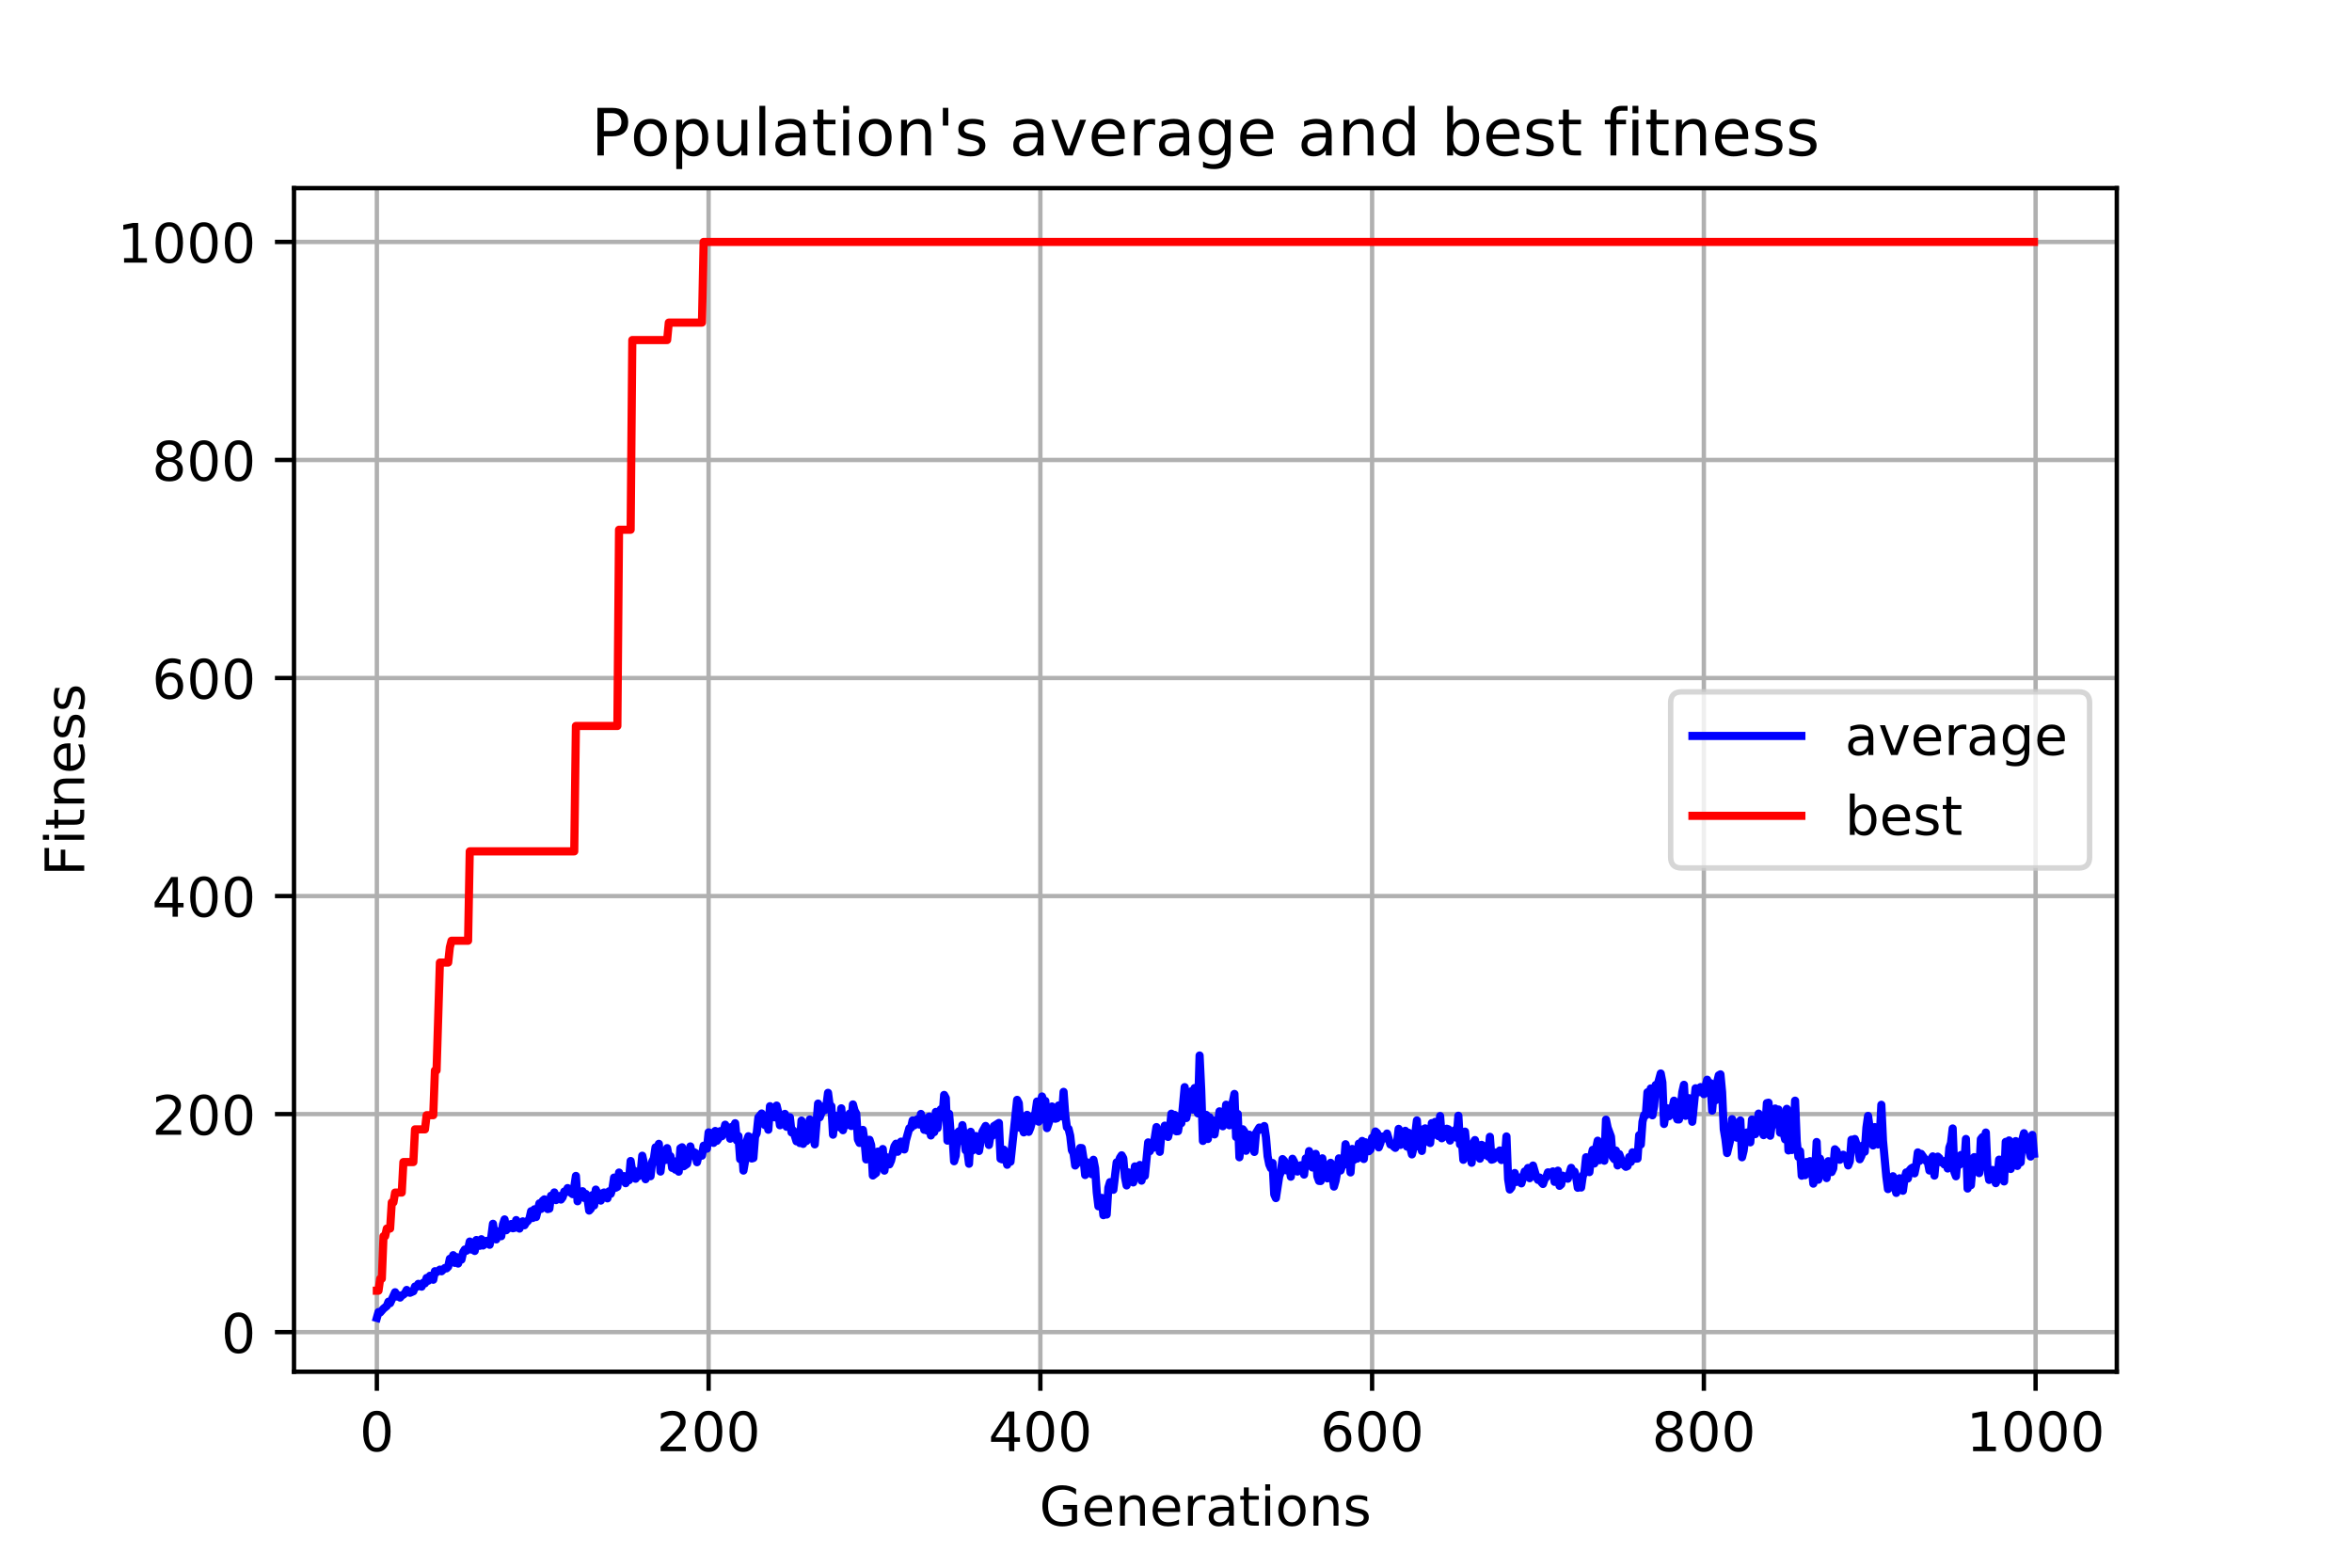 <?xml version="1.0" encoding="utf-8" standalone="no"?>
<!DOCTYPE svg PUBLIC "-//W3C//DTD SVG 1.1//EN"
  "http://www.w3.org/Graphics/SVG/1.1/DTD/svg11.dtd">
<!-- Created with matplotlib (https://matplotlib.org/) -->
<svg height="288pt" version="1.1" viewBox="0 0 432 288" width="432pt" xmlns="http://www.w3.org/2000/svg" xmlns:xlink="http://www.w3.org/1999/xlink">
 <defs>
  <style type="text/css">
*{stroke-linecap:butt;stroke-linejoin:round;}
  </style>
 </defs>
 <g id="figure_1">
  <g id="patch_1">
   <path d="M 0 288 
L 432 288 
L 432 0 
L 0 0 
z
" style="fill:#ffffff;"/>
  </g>
  <g id="axes_1">
   <g id="patch_2">
    <path d="M 54 252 
L 388.8 252 
L 388.8 34.56 
L 54 34.56 
z
" style="fill:#ffffff;"/>
   </g>
   <g id="matplotlib.axis_1">
    <g id="xtick_1">
     <g id="line2d_1">
      <path clip-path="url(#p81c518ae8b)" d="M 69.218 252 
L 69.218 34.56 
" style="fill:none;stroke:#b0b0b0;stroke-linecap:square;stroke-width:0.8;"/>
     </g>
     <g id="line2d_2">
      <defs>
       <path d="M 0 0 
L 0 3.5 
" id="m65e6935777" style="stroke:#000000;stroke-width:0.8;"/>
      </defs>
      <g>
       <use style="stroke:#000000;stroke-width:0.8;" x="69.218" xlink:href="#m65e6935777" y="252"/>
      </g>
     </g>
     <g id="text_1">
      <!-- 0 -->
      <defs>
       <path d="M 31.781 66.406 
Q 24.172 66.406 20.328 58.906 
Q 16.5 51.422 16.5 36.375 
Q 16.5 21.391 20.328 13.891 
Q 24.172 6.391 31.781 6.391 
Q 39.453 6.391 43.281 13.891 
Q 47.125 21.391 47.125 36.375 
Q 47.125 51.422 43.281 58.906 
Q 39.453 66.406 31.781 66.406 
z
M 31.781 74.219 
Q 44.047 74.219 50.516 64.516 
Q 56.984 54.828 56.984 36.375 
Q 56.984 17.969 50.516 8.266 
Q 44.047 -1.422 31.781 -1.422 
Q 19.531 -1.422 13.062 8.266 
Q 6.594 17.969 6.594 36.375 
Q 6.594 54.828 13.062 64.516 
Q 19.531 74.219 31.781 74.219 
z
" id="DejaVuSans-48"/>
      </defs>
      <g transform="translate(66.037 266.598)scale(0.1 -0.1)">
       <use xlink:href="#DejaVuSans-48"/>
      </g>
     </g>
    </g>
    <g id="xtick_2">
     <g id="line2d_3">
      <path clip-path="url(#p81c518ae8b)" d="M 130.152 252 
L 130.152 34.56 
" style="fill:none;stroke:#b0b0b0;stroke-linecap:square;stroke-width:0.8;"/>
     </g>
     <g id="line2d_4">
      <g>
       <use style="stroke:#000000;stroke-width:0.8;" x="130.152" xlink:href="#m65e6935777" y="252"/>
      </g>
     </g>
     <g id="text_2">
      <!-- 200 -->
      <defs>
       <path d="M 19.188 8.297 
L 53.609 8.297 
L 53.609 0 
L 7.328 0 
L 7.328 8.297 
Q 12.938 14.109 22.625 23.891 
Q 32.328 33.688 34.812 36.531 
Q 39.547 41.844 41.422 45.531 
Q 43.312 49.219 43.312 52.781 
Q 43.312 58.594 39.234 62.25 
Q 35.156 65.922 28.609 65.922 
Q 23.969 65.922 18.812 64.312 
Q 13.672 62.703 7.812 59.422 
L 7.812 69.391 
Q 13.766 71.781 18.938 73 
Q 24.125 74.219 28.422 74.219 
Q 39.75 74.219 46.484 68.547 
Q 53.219 62.891 53.219 53.422 
Q 53.219 48.922 51.531 44.891 
Q 49.859 40.875 45.406 35.406 
Q 44.188 33.984 37.641 27.219 
Q 31.109 20.453 19.188 8.297 
z
" id="DejaVuSans-50"/>
      </defs>
      <g transform="translate(120.608 266.598)scale(0.1 -0.1)">
       <use xlink:href="#DejaVuSans-50"/>
       <use x="63.623" xlink:href="#DejaVuSans-48"/>
       <use x="127.246" xlink:href="#DejaVuSans-48"/>
      </g>
     </g>
    </g>
    <g id="xtick_3">
     <g id="line2d_5">
      <path clip-path="url(#p81c518ae8b)" d="M 191.086 252 
L 191.086 34.56 
" style="fill:none;stroke:#b0b0b0;stroke-linecap:square;stroke-width:0.8;"/>
     </g>
     <g id="line2d_6">
      <g>
       <use style="stroke:#000000;stroke-width:0.8;" x="191.086" xlink:href="#m65e6935777" y="252"/>
      </g>
     </g>
     <g id="text_3">
      <!-- 400 -->
      <defs>
       <path d="M 37.797 64.312 
L 12.891 25.391 
L 37.797 25.391 
z
M 35.203 72.906 
L 47.609 72.906 
L 47.609 25.391 
L 58.016 25.391 
L 58.016 17.188 
L 47.609 17.188 
L 47.609 0 
L 37.797 0 
L 37.797 17.188 
L 4.891 17.188 
L 4.891 26.703 
z
" id="DejaVuSans-52"/>
      </defs>
      <g transform="translate(181.542 266.598)scale(0.1 -0.1)">
       <use xlink:href="#DejaVuSans-52"/>
       <use x="63.623" xlink:href="#DejaVuSans-48"/>
       <use x="127.246" xlink:href="#DejaVuSans-48"/>
      </g>
     </g>
    </g>
    <g id="xtick_4">
     <g id="line2d_7">
      <path clip-path="url(#p81c518ae8b)" d="M 252.019 252 
L 252.019 34.56 
" style="fill:none;stroke:#b0b0b0;stroke-linecap:square;stroke-width:0.8;"/>
     </g>
     <g id="line2d_8">
      <g>
       <use style="stroke:#000000;stroke-width:0.8;" x="252.019" xlink:href="#m65e6935777" y="252"/>
      </g>
     </g>
     <g id="text_4">
      <!-- 600 -->
      <defs>
       <path d="M 33.016 40.375 
Q 26.375 40.375 22.484 35.828 
Q 18.609 31.297 18.609 23.391 
Q 18.609 15.531 22.484 10.953 
Q 26.375 6.391 33.016 6.391 
Q 39.656 6.391 43.531 10.953 
Q 47.406 15.531 47.406 23.391 
Q 47.406 31.297 43.531 35.828 
Q 39.656 40.375 33.016 40.375 
z
M 52.594 71.297 
L 52.594 62.312 
Q 48.875 64.062 45.094 64.984 
Q 41.312 65.922 37.594 65.922 
Q 27.828 65.922 22.672 59.328 
Q 17.531 52.734 16.797 39.406 
Q 19.672 43.656 24.016 45.922 
Q 28.375 48.188 33.594 48.188 
Q 44.578 48.188 50.953 41.516 
Q 57.328 34.859 57.328 23.391 
Q 57.328 12.156 50.688 5.359 
Q 44.047 -1.422 33.016 -1.422 
Q 20.359 -1.422 13.672 8.266 
Q 6.984 17.969 6.984 36.375 
Q 6.984 53.656 15.188 63.938 
Q 23.391 74.219 37.203 74.219 
Q 40.922 74.219 44.703 73.484 
Q 48.484 72.75 52.594 71.297 
z
" id="DejaVuSans-54"/>
      </defs>
      <g transform="translate(242.475 266.598)scale(0.1 -0.1)">
       <use xlink:href="#DejaVuSans-54"/>
       <use x="63.623" xlink:href="#DejaVuSans-48"/>
       <use x="127.246" xlink:href="#DejaVuSans-48"/>
      </g>
     </g>
    </g>
    <g id="xtick_5">
     <g id="line2d_9">
      <path clip-path="url(#p81c518ae8b)" d="M 312.953 252 
L 312.953 34.56 
" style="fill:none;stroke:#b0b0b0;stroke-linecap:square;stroke-width:0.8;"/>
     </g>
     <g id="line2d_10">
      <g>
       <use style="stroke:#000000;stroke-width:0.8;" x="312.953" xlink:href="#m65e6935777" y="252"/>
      </g>
     </g>
     <g id="text_5">
      <!-- 800 -->
      <defs>
       <path d="M 31.781 34.625 
Q 24.75 34.625 20.719 30.859 
Q 16.703 27.094 16.703 20.516 
Q 16.703 13.922 20.719 10.156 
Q 24.75 6.391 31.781 6.391 
Q 38.812 6.391 42.859 10.172 
Q 46.922 13.969 46.922 20.516 
Q 46.922 27.094 42.891 30.859 
Q 38.875 34.625 31.781 34.625 
z
M 21.922 38.812 
Q 15.578 40.375 12.031 44.719 
Q 8.5 49.078 8.5 55.328 
Q 8.5 64.062 14.719 69.141 
Q 20.953 74.219 31.781 74.219 
Q 42.672 74.219 48.875 69.141 
Q 55.078 64.062 55.078 55.328 
Q 55.078 49.078 51.531 44.719 
Q 48 40.375 41.703 38.812 
Q 48.828 37.156 52.797 32.312 
Q 56.781 27.484 56.781 20.516 
Q 56.781 9.906 50.312 4.234 
Q 43.844 -1.422 31.781 -1.422 
Q 19.734 -1.422 13.25 4.234 
Q 6.781 9.906 6.781 20.516 
Q 6.781 27.484 10.781 32.312 
Q 14.797 37.156 21.922 38.812 
z
M 18.312 54.391 
Q 18.312 48.734 21.844 45.562 
Q 25.391 42.391 31.781 42.391 
Q 38.141 42.391 41.719 45.562 
Q 45.312 48.734 45.312 54.391 
Q 45.312 60.062 41.719 63.234 
Q 38.141 66.406 31.781 66.406 
Q 25.391 66.406 21.844 63.234 
Q 18.312 60.062 18.312 54.391 
z
" id="DejaVuSans-56"/>
      </defs>
      <g transform="translate(303.409 266.598)scale(0.1 -0.1)">
       <use xlink:href="#DejaVuSans-56"/>
       <use x="63.623" xlink:href="#DejaVuSans-48"/>
       <use x="127.246" xlink:href="#DejaVuSans-48"/>
      </g>
     </g>
    </g>
    <g id="xtick_6">
     <g id="line2d_11">
      <path clip-path="url(#p81c518ae8b)" d="M 373.886 252 
L 373.886 34.56 
" style="fill:none;stroke:#b0b0b0;stroke-linecap:square;stroke-width:0.8;"/>
     </g>
     <g id="line2d_12">
      <g>
       <use style="stroke:#000000;stroke-width:0.8;" x="373.886" xlink:href="#m65e6935777" y="252"/>
      </g>
     </g>
     <g id="text_6">
      <!-- 1000 -->
      <defs>
       <path d="M 12.406 8.297 
L 28.516 8.297 
L 28.516 63.922 
L 10.984 60.406 
L 10.984 69.391 
L 28.422 72.906 
L 38.281 72.906 
L 38.281 8.297 
L 54.391 8.297 
L 54.391 0 
L 12.406 0 
z
" id="DejaVuSans-49"/>
      </defs>
      <g transform="translate(361.161 266.598)scale(0.1 -0.1)">
       <use xlink:href="#DejaVuSans-49"/>
       <use x="63.623" xlink:href="#DejaVuSans-48"/>
       <use x="127.246" xlink:href="#DejaVuSans-48"/>
       <use x="190.869" xlink:href="#DejaVuSans-48"/>
      </g>
     </g>
    </g>
    <g id="text_7">
     <!-- Generations -->
     <defs>
      <path d="M 59.516 10.406 
L 59.516 29.984 
L 43.406 29.984 
L 43.406 38.094 
L 69.281 38.094 
L 69.281 6.781 
Q 63.578 2.734 56.688 0.656 
Q 49.812 -1.422 42 -1.422 
Q 24.906 -1.422 15.25 8.562 
Q 5.609 18.562 5.609 36.375 
Q 5.609 54.25 15.25 64.234 
Q 24.906 74.219 42 74.219 
Q 49.125 74.219 55.547 72.453 
Q 61.969 70.703 67.391 67.281 
L 67.391 56.781 
Q 61.922 61.422 55.766 63.766 
Q 49.609 66.109 42.828 66.109 
Q 29.438 66.109 22.719 58.641 
Q 16.016 51.172 16.016 36.375 
Q 16.016 21.625 22.719 14.156 
Q 29.438 6.688 42.828 6.688 
Q 48.047 6.688 52.141 7.594 
Q 56.25 8.5 59.516 10.406 
z
" id="DejaVuSans-71"/>
      <path d="M 56.203 29.594 
L 56.203 25.203 
L 14.891 25.203 
Q 15.484 15.922 20.484 11.062 
Q 25.484 6.203 34.422 6.203 
Q 39.594 6.203 44.453 7.469 
Q 49.312 8.734 54.109 11.281 
L 54.109 2.781 
Q 49.266 0.734 44.188 -0.344 
Q 39.109 -1.422 33.891 -1.422 
Q 20.797 -1.422 13.156 6.188 
Q 5.516 13.812 5.516 26.812 
Q 5.516 40.234 12.766 48.109 
Q 20.016 56 32.328 56 
Q 43.359 56 49.781 48.891 
Q 56.203 41.797 56.203 29.594 
z
M 47.219 32.234 
Q 47.125 39.594 43.094 43.984 
Q 39.062 48.391 32.422 48.391 
Q 24.906 48.391 20.391 44.141 
Q 15.875 39.891 15.188 32.172 
z
" id="DejaVuSans-101"/>
      <path d="M 54.891 33.016 
L 54.891 0 
L 45.906 0 
L 45.906 32.719 
Q 45.906 40.484 42.875 44.328 
Q 39.844 48.188 33.797 48.188 
Q 26.516 48.188 22.312 43.547 
Q 18.109 38.922 18.109 30.906 
L 18.109 0 
L 9.078 0 
L 9.078 54.688 
L 18.109 54.688 
L 18.109 46.188 
Q 21.344 51.125 25.703 53.562 
Q 30.078 56 35.797 56 
Q 45.219 56 50.047 50.172 
Q 54.891 44.344 54.891 33.016 
z
" id="DejaVuSans-110"/>
      <path d="M 41.109 46.297 
Q 39.594 47.172 37.812 47.578 
Q 36.031 48 33.891 48 
Q 26.266 48 22.188 43.047 
Q 18.109 38.094 18.109 28.812 
L 18.109 0 
L 9.078 0 
L 9.078 54.688 
L 18.109 54.688 
L 18.109 46.188 
Q 20.953 51.172 25.484 53.578 
Q 30.031 56 36.531 56 
Q 37.453 56 38.578 55.875 
Q 39.703 55.766 41.062 55.516 
z
" id="DejaVuSans-114"/>
      <path d="M 34.281 27.484 
Q 23.391 27.484 19.188 25 
Q 14.984 22.516 14.984 16.5 
Q 14.984 11.719 18.141 8.906 
Q 21.297 6.109 26.703 6.109 
Q 34.188 6.109 38.703 11.406 
Q 43.219 16.703 43.219 25.484 
L 43.219 27.484 
z
M 52.203 31.203 
L 52.203 0 
L 43.219 0 
L 43.219 8.297 
Q 40.141 3.328 35.547 0.953 
Q 30.953 -1.422 24.312 -1.422 
Q 15.922 -1.422 10.953 3.297 
Q 6 8.016 6 15.922 
Q 6 25.141 12.172 29.828 
Q 18.359 34.516 30.609 34.516 
L 43.219 34.516 
L 43.219 35.406 
Q 43.219 41.609 39.141 45 
Q 35.062 48.391 27.688 48.391 
Q 23 48.391 18.547 47.266 
Q 14.109 46.141 10.016 43.891 
L 10.016 52.203 
Q 14.938 54.109 19.578 55.047 
Q 24.219 56 28.609 56 
Q 40.484 56 46.344 49.844 
Q 52.203 43.703 52.203 31.203 
z
" id="DejaVuSans-97"/>
      <path d="M 18.312 70.219 
L 18.312 54.688 
L 36.812 54.688 
L 36.812 47.703 
L 18.312 47.703 
L 18.312 18.016 
Q 18.312 11.328 20.141 9.422 
Q 21.969 7.516 27.594 7.516 
L 36.812 7.516 
L 36.812 0 
L 27.594 0 
Q 17.188 0 13.234 3.875 
Q 9.281 7.766 9.281 18.016 
L 9.281 47.703 
L 2.688 47.703 
L 2.688 54.688 
L 9.281 54.688 
L 9.281 70.219 
z
" id="DejaVuSans-116"/>
      <path d="M 9.422 54.688 
L 18.406 54.688 
L 18.406 0 
L 9.422 0 
z
M 9.422 75.984 
L 18.406 75.984 
L 18.406 64.594 
L 9.422 64.594 
z
" id="DejaVuSans-105"/>
      <path d="M 30.609 48.391 
Q 23.391 48.391 19.188 42.75 
Q 14.984 37.109 14.984 27.297 
Q 14.984 17.484 19.156 11.844 
Q 23.344 6.203 30.609 6.203 
Q 37.797 6.203 41.984 11.859 
Q 46.188 17.531 46.188 27.297 
Q 46.188 37.016 41.984 42.703 
Q 37.797 48.391 30.609 48.391 
z
M 30.609 56 
Q 42.328 56 49.016 48.375 
Q 55.719 40.766 55.719 27.297 
Q 55.719 13.875 49.016 6.219 
Q 42.328 -1.422 30.609 -1.422 
Q 18.844 -1.422 12.172 6.219 
Q 5.516 13.875 5.516 27.297 
Q 5.516 40.766 12.172 48.375 
Q 18.844 56 30.609 56 
z
" id="DejaVuSans-111"/>
      <path d="M 44.281 53.078 
L 44.281 44.578 
Q 40.484 46.531 36.375 47.5 
Q 32.281 48.484 27.875 48.484 
Q 21.188 48.484 17.844 46.438 
Q 14.5 44.391 14.5 40.281 
Q 14.5 37.156 16.891 35.375 
Q 19.281 33.594 26.516 31.984 
L 29.594 31.297 
Q 39.156 29.25 43.188 25.516 
Q 47.219 21.781 47.219 15.094 
Q 47.219 7.469 41.188 3.016 
Q 35.156 -1.422 24.609 -1.422 
Q 20.219 -1.422 15.453 -0.562 
Q 10.688 0.297 5.422 2 
L 5.422 11.281 
Q 10.406 8.688 15.234 7.391 
Q 20.062 6.109 24.812 6.109 
Q 31.156 6.109 34.562 8.281 
Q 37.984 10.453 37.984 14.406 
Q 37.984 18.062 35.516 20.016 
Q 33.062 21.969 24.703 23.781 
L 21.578 24.516 
Q 13.234 26.266 9.516 29.906 
Q 5.812 33.547 5.812 39.891 
Q 5.812 47.609 11.281 51.797 
Q 16.75 56 26.812 56 
Q 31.781 56 36.172 55.266 
Q 40.578 54.547 44.281 53.078 
z
" id="DejaVuSans-115"/>
     </defs>
     <g transform="translate(190.902 280.277)scale(0.1 -0.1)">
      <use xlink:href="#DejaVuSans-71"/>
      <use x="77.49" xlink:href="#DejaVuSans-101"/>
      <use x="139.014" xlink:href="#DejaVuSans-110"/>
      <use x="202.393" xlink:href="#DejaVuSans-101"/>
      <use x="263.916" xlink:href="#DejaVuSans-114"/>
      <use x="305.029" xlink:href="#DejaVuSans-97"/>
      <use x="366.309" xlink:href="#DejaVuSans-116"/>
      <use x="405.518" xlink:href="#DejaVuSans-105"/>
      <use x="433.301" xlink:href="#DejaVuSans-111"/>
      <use x="494.482" xlink:href="#DejaVuSans-110"/>
      <use x="557.861" xlink:href="#DejaVuSans-115"/>
     </g>
    </g>
   </g>
   <g id="matplotlib.axis_2">
    <g id="ytick_1">
     <g id="line2d_13">
      <path clip-path="url(#p81c518ae8b)" d="M 54 244.726 
L 388.8 244.726 
" style="fill:none;stroke:#b0b0b0;stroke-linecap:square;stroke-width:0.8;"/>
     </g>
     <g id="line2d_14">
      <defs>
       <path d="M 0 0 
L -3.5 0 
" id="m0d393ee792" style="stroke:#000000;stroke-width:0.8;"/>
      </defs>
      <g>
       <use style="stroke:#000000;stroke-width:0.8;" x="54" xlink:href="#m0d393ee792" y="244.726"/>
      </g>
     </g>
     <g id="text_8">
      <!-- 0 -->
      <g transform="translate(40.638 248.525)scale(0.1 -0.1)">
       <use xlink:href="#DejaVuSans-48"/>
      </g>
     </g>
    </g>
    <g id="ytick_2">
     <g id="line2d_15">
      <path clip-path="url(#p81c518ae8b)" d="M 54 204.67 
L 388.8 204.67 
" style="fill:none;stroke:#b0b0b0;stroke-linecap:square;stroke-width:0.8;"/>
     </g>
     <g id="line2d_16">
      <g>
       <use style="stroke:#000000;stroke-width:0.8;" x="54" xlink:href="#m0d393ee792" y="204.67"/>
      </g>
     </g>
     <g id="text_9">
      <!-- 200 -->
      <g transform="translate(27.913 208.469)scale(0.1 -0.1)">
       <use xlink:href="#DejaVuSans-50"/>
       <use x="63.623" xlink:href="#DejaVuSans-48"/>
       <use x="127.246" xlink:href="#DejaVuSans-48"/>
      </g>
     </g>
    </g>
    <g id="ytick_3">
     <g id="line2d_17">
      <path clip-path="url(#p81c518ae8b)" d="M 54 164.613 
L 388.8 164.613 
" style="fill:none;stroke:#b0b0b0;stroke-linecap:square;stroke-width:0.8;"/>
     </g>
     <g id="line2d_18">
      <g>
       <use style="stroke:#000000;stroke-width:0.8;" x="54" xlink:href="#m0d393ee792" y="164.613"/>
      </g>
     </g>
     <g id="text_10">
      <!-- 400 -->
      <g transform="translate(27.913 168.412)scale(0.1 -0.1)">
       <use xlink:href="#DejaVuSans-52"/>
       <use x="63.623" xlink:href="#DejaVuSans-48"/>
       <use x="127.246" xlink:href="#DejaVuSans-48"/>
      </g>
     </g>
    </g>
    <g id="ytick_4">
     <g id="line2d_19">
      <path clip-path="url(#p81c518ae8b)" d="M 54 124.557 
L 388.8 124.557 
" style="fill:none;stroke:#b0b0b0;stroke-linecap:square;stroke-width:0.8;"/>
     </g>
     <g id="line2d_20">
      <g>
       <use style="stroke:#000000;stroke-width:0.8;" x="54" xlink:href="#m0d393ee792" y="124.557"/>
      </g>
     </g>
     <g id="text_11">
      <!-- 600 -->
      <g transform="translate(27.913 128.356)scale(0.1 -0.1)">
       <use xlink:href="#DejaVuSans-54"/>
       <use x="63.623" xlink:href="#DejaVuSans-48"/>
       <use x="127.246" xlink:href="#DejaVuSans-48"/>
      </g>
     </g>
    </g>
    <g id="ytick_5">
     <g id="line2d_21">
      <path clip-path="url(#p81c518ae8b)" d="M 54 84.5 
L 388.8 84.5 
" style="fill:none;stroke:#b0b0b0;stroke-linecap:square;stroke-width:0.8;"/>
     </g>
     <g id="line2d_22">
      <g>
       <use style="stroke:#000000;stroke-width:0.8;" x="54" xlink:href="#m0d393ee792" y="84.5"/>
      </g>
     </g>
     <g id="text_12">
      <!-- 800 -->
      <g transform="translate(27.913 88.299)scale(0.1 -0.1)">
       <use xlink:href="#DejaVuSans-56"/>
       <use x="63.623" xlink:href="#DejaVuSans-48"/>
       <use x="127.246" xlink:href="#DejaVuSans-48"/>
      </g>
     </g>
    </g>
    <g id="ytick_6">
     <g id="line2d_23">
      <path clip-path="url(#p81c518ae8b)" d="M 54 44.444 
L 388.8 44.444 
" style="fill:none;stroke:#b0b0b0;stroke-linecap:square;stroke-width:0.8;"/>
     </g>
     <g id="line2d_24">
      <g>
       <use style="stroke:#000000;stroke-width:0.8;" x="54" xlink:href="#m0d393ee792" y="44.444"/>
      </g>
     </g>
     <g id="text_13">
      <!-- 1000 -->
      <g transform="translate(21.55 48.243)scale(0.1 -0.1)">
       <use xlink:href="#DejaVuSans-49"/>
       <use x="63.623" xlink:href="#DejaVuSans-48"/>
       <use x="127.246" xlink:href="#DejaVuSans-48"/>
       <use x="190.869" xlink:href="#DejaVuSans-48"/>
      </g>
     </g>
    </g>
    <g id="text_14">
     <!-- Fitness -->
     <defs>
      <path d="M 9.812 72.906 
L 51.703 72.906 
L 51.703 64.594 
L 19.672 64.594 
L 19.672 43.109 
L 48.578 43.109 
L 48.578 34.812 
L 19.672 34.812 
L 19.672 0 
L 9.812 0 
z
" id="DejaVuSans-70"/>
     </defs>
     <g transform="translate(15.47 160.954)rotate(-90)scale(0.1 -0.1)">
      <use xlink:href="#DejaVuSans-70"/>
      <use x="57.41" xlink:href="#DejaVuSans-105"/>
      <use x="85.193" xlink:href="#DejaVuSans-116"/>
      <use x="124.402" xlink:href="#DejaVuSans-110"/>
      <use x="187.781" xlink:href="#DejaVuSans-101"/>
      <use x="249.305" xlink:href="#DejaVuSans-115"/>
      <use x="301.404" xlink:href="#DejaVuSans-115"/>
     </g>
    </g>
   </g>
   <g id="line2d_25">
    <path clip-path="url(#p81c518ae8b)" d="M 69.218 242.116 
L 69.523 241.033 
L 69.828 241.115 
L 70.437 240.415 
L 71.046 239.919 
L 71.351 239.138 
L 71.656 239.407 
L 72.57 237.399 
L 72.874 238.196 
L 73.179 237.93 
L 73.484 238.378 
L 73.788 238.001 
L 74.093 237.841 
L 74.398 237.544 
L 74.702 236.976 
L 75.007 237.419 
L 75.312 237.495 
L 75.921 237.222 
L 76.226 236.345 
L 76.53 236.42 
L 76.835 235.858 
L 77.14 236.262 
L 77.444 236.372 
L 77.749 235.648 
L 78.054 235.764 
L 78.358 234.773 
L 78.663 235.285 
L 78.968 234.375 
L 79.577 235.099 
L 79.882 233.536 
L 80.186 233.732 
L 80.796 233.242 
L 81.1 233.543 
L 81.71 232.942 
L 82.014 233.013 
L 82.319 232.707 
L 82.624 231.251 
L 82.928 231.871 
L 83.233 230.589 
L 83.538 232.003 
L 83.842 230.939 
L 84.147 232.129 
L 84.452 230.991 
L 84.756 231.408 
L 85.061 230.059 
L 85.366 229.551 
L 85.67 229.777 
L 85.975 229.478 
L 86.28 228.087 
L 86.584 229.561 
L 86.889 229.429 
L 87.194 229.812 
L 87.498 227.801 
L 88.108 228.871 
L 88.412 227.66 
L 88.717 228.809 
L 89.022 228.562 
L 89.326 227.967 
L 89.631 228.16 
L 89.936 228.678 
L 90.24 227.202 
L 90.545 224.822 
L 90.85 226.797 
L 91.154 227.688 
L 91.459 226.218 
L 91.764 226.437 
L 92.068 227.103 
L 92.373 224.948 
L 92.678 224.018 
L 92.982 226.007 
L 93.287 225.129 
L 93.592 225.598 
L 93.896 224.862 
L 94.201 225.643 
L 94.506 225.57 
L 94.81 224.138 
L 95.115 225.215 
L 95.42 225.703 
L 95.724 224.776 
L 96.029 224.374 
L 96.334 225.089 
L 96.638 224.578 
L 96.943 224.315 
L 97.248 223.842 
L 97.552 222.507 
L 97.857 223.753 
L 98.162 222.16 
L 98.466 223.581 
L 99.076 221.07 
L 99.38 222.096 
L 99.685 220.593 
L 99.99 220.333 
L 100.294 221.622 
L 100.599 222.116 
L 100.904 222.043 
L 101.208 219.665 
L 101.513 220.374 
L 101.818 219.06 
L 102.122 220.467 
L 102.732 219.722 
L 103.036 220.37 
L 103.341 219.95 
L 103.646 218.895 
L 103.95 219.019 
L 104.255 218.264 
L 104.56 218.88 
L 105.169 219.373 
L 105.474 218.061 
L 105.778 216.027 
L 106.083 220.685 
L 106.388 219.292 
L 106.692 219.156 
L 106.997 218.842 
L 107.302 220.074 
L 107.606 219.337 
L 107.911 220.259 
L 108.216 222.394 
L 108.52 222.069 
L 108.825 219.54 
L 109.13 221.455 
L 109.434 218.538 
L 110.348 220.562 
L 110.653 219.211 
L 110.958 219.071 
L 111.262 219.185 
L 111.567 220.151 
L 111.872 218.854 
L 112.176 219.318 
L 112.481 218.375 
L 112.786 216.334 
L 113.09 218.196 
L 113.395 218.032 
L 113.7 215.41 
L 114.004 216.849 
L 114.309 216.777 
L 114.614 216.062 
L 114.918 217.367 
L 115.223 216.126 
L 115.528 216.825 
L 115.832 213.286 
L 116.137 215.302 
L 116.442 215.043 
L 116.746 216.548 
L 117.051 216.002 
L 117.356 216.05 
L 117.66 215.543 
L 117.965 212.318 
L 118.27 213.678 
L 118.574 216.634 
L 118.879 214.59 
L 119.184 214.981 
L 119.488 216.082 
L 119.793 213.397 
L 120.098 212.834 
L 120.402 210.77 
L 120.707 213.438 
L 121.012 210.135 
L 121.316 215.227 
L 121.621 212.618 
L 121.926 213.144 
L 122.23 213.103 
L 122.535 210.924 
L 122.84 212.539 
L 123.144 212.406 
L 123.449 214.55 
L 123.754 213.326 
L 124.058 214.876 
L 124.363 213.702 
L 124.668 215.244 
L 124.972 210.946 
L 125.277 210.764 
L 125.582 214.251 
L 126.191 213.836 
L 126.496 212.507 
L 126.8 210.609 
L 127.105 212.288 
L 127.41 211.639 
L 127.714 211.802 
L 128.019 213.511 
L 128.324 212.244 
L 128.933 212.308 
L 129.238 210.476 
L 129.543 210.996 
L 129.847 211.026 
L 130.152 208.03 
L 130.457 208.145 
L 130.761 209.299 
L 131.066 209.958 
L 131.371 207.773 
L 131.675 209.585 
L 131.98 209.136 
L 132.285 207.803 
L 132.589 208.731 
L 132.894 207.876 
L 133.199 206.62 
L 133.503 207.813 
L 133.808 207.139 
L 134.113 209.19 
L 134.417 207.013 
L 134.722 207.214 
L 135.027 206.349 
L 135.331 209.509 
L 135.636 208.699 
L 135.941 212.95 
L 136.245 210.661 
L 136.55 215.047 
L 136.855 213.292 
L 137.159 209.651 
L 137.464 208.74 
L 137.769 210.275 
L 138.073 212.828 
L 138.378 212.737 
L 138.683 208.817 
L 138.987 208.195 
L 139.292 205.293 
L 139.901 204.56 
L 140.511 206.711 
L 140.815 205.034 
L 141.12 207.544 
L 141.425 203.219 
L 141.729 205.31 
L 142.034 204.988 
L 142.339 205.264 
L 142.643 203.106 
L 142.948 204.382 
L 143.253 206.72 
L 144.167 204.632 
L 144.471 207.002 
L 144.776 206.873 
L 145.081 205.249 
L 145.385 208.034 
L 145.69 207.686 
L 146.299 209.671 
L 146.604 208.497 
L 146.909 209.993 
L 147.213 205.859 
L 147.518 210.141 
L 147.823 207.281 
L 148.127 209.621 
L 148.432 208.506 
L 148.737 205.663 
L 149.041 209.058 
L 149.346 208.661 
L 149.651 210.231 
L 150.26 202.739 
L 150.565 205.26 
L 150.869 204.441 
L 151.174 203.29 
L 151.479 203.961 
L 151.783 203.167 
L 152.088 200.762 
L 152.393 203.103 
L 152.697 203.214 
L 153.002 208.455 
L 153.307 204.91 
L 153.611 206.592 
L 154.221 207.106 
L 154.525 203.612 
L 154.83 207.628 
L 155.135 206.247 
L 155.439 206.721 
L 155.744 206.559 
L 156.049 204.577 
L 156.353 206.857 
L 156.658 202.895 
L 156.963 204.025 
L 157.267 204.575 
L 157.572 209.318 
L 157.877 209.968 
L 158.181 208.41 
L 158.486 207.572 
L 158.791 209.646 
L 159.095 213.001 
L 159.4 212.426 
L 159.705 209.391 
L 160.009 210.347 
L 160.314 215.95 
L 160.923 215.483 
L 161.228 211.562 
L 161.533 214.106 
L 161.837 213.661 
L 162.142 211.086 
L 162.447 215.055 
L 162.751 212.572 
L 163.056 212.66 
L 163.361 213.907 
L 163.665 213.216 
L 164.275 210.596 
L 164.579 210.108 
L 164.884 211.586 
L 165.189 210.819 
L 165.493 209.728 
L 165.798 211.003 
L 166.103 211.166 
L 166.407 209.453 
L 167.017 207.268 
L 167.321 207.19 
L 167.626 205.827 
L 167.931 206.737 
L 168.235 205.767 
L 168.54 205.596 
L 168.845 206.587 
L 169.149 204.643 
L 169.454 205.802 
L 169.759 207.561 
L 170.063 206.155 
L 170.368 207.743 
L 170.673 205.12 
L 170.977 208.598 
L 171.282 207.754 
L 171.587 207.988 
L 171.891 204.265 
L 172.196 207.25 
L 172.501 204.907 
L 172.805 203.781 
L 173.11 205.086 
L 173.415 201.151 
L 173.719 201.72 
L 174.024 209.546 
L 174.329 204.613 
L 174.633 208.485 
L 174.938 208.542 
L 175.243 213.333 
L 175.547 212.296 
L 175.852 208.122 
L 176.157 207.818 
L 176.461 209.574 
L 176.766 206.698 
L 177.375 211.343 
L 177.68 211.419 
L 177.985 213.795 
L 178.289 207.923 
L 178.594 211.374 
L 179.203 208.693 
L 179.813 211.448 
L 180.422 207.938 
L 181.031 206.85 
L 181.336 207.702 
L 181.641 210.342 
L 181.945 208.469 
L 182.25 208.667 
L 182.555 206.873 
L 183.469 206.295 
L 183.773 212.871 
L 184.078 212.99 
L 184.383 211.21 
L 184.992 213.981 
L 185.297 212.512 
L 185.601 213.422 
L 186.82 202.056 
L 187.125 202.651 
L 187.429 207.232 
L 187.734 205.933 
L 188.039 208.031 
L 188.343 206.972 
L 188.648 204.808 
L 188.953 207.935 
L 189.257 207.194 
L 189.867 204.983 
L 190.171 204.516 
L 190.476 202.355 
L 190.781 206.06 
L 191.39 201.433 
L 191.695 202.57 
L 192 202.254 
L 192.304 207.246 
L 192.914 205.447 
L 193.218 203.27 
L 193.523 205.039 
L 193.828 205.525 
L 194.132 205.433 
L 194.437 203.087 
L 194.742 203.641 
L 195.046 205.088 
L 195.351 200.585 
L 195.656 204.794 
L 195.96 207.083 
L 196.265 207.384 
L 196.57 208.646 
L 196.874 211.312 
L 197.179 211.87 
L 197.484 214.118 
L 197.788 213.747 
L 198.398 210.896 
L 198.702 210.914 
L 199.007 212.841 
L 199.312 215.862 
L 199.616 213.506 
L 199.921 214.394 
L 200.226 214.249 
L 200.53 215.715 
L 200.835 213.063 
L 201.14 214.625 
L 201.444 219.059 
L 201.749 221.612 
L 202.054 221.37 
L 202.358 220.064 
L 202.663 223.238 
L 202.968 221.854 
L 203.272 223.122 
L 203.577 218.2 
L 203.882 217.169 
L 204.186 218.088 
L 204.491 218.577 
L 205.1 213.538 
L 205.405 213.595 
L 205.71 212.703 
L 206.014 212.239 
L 206.319 212.786 
L 206.624 216.24 
L 206.928 217.775 
L 207.233 215.368 
L 207.538 215.775 
L 207.842 215.593 
L 208.147 217.225 
L 208.452 214.277 
L 208.756 216.173 
L 209.061 216.156 
L 209.366 214.015 
L 209.67 216.897 
L 209.975 215.409 
L 210.28 216.02 
L 210.889 209.867 
L 211.194 211.489 
L 211.498 210.437 
L 211.803 210.872 
L 212.412 207.055 
L 213.022 211.602 
L 213.326 208.185 
L 213.631 208.734 
L 213.936 206.795 
L 214.24 207.112 
L 214.545 208.862 
L 214.85 207.628 
L 215.154 204.596 
L 215.459 206.516 
L 215.764 204.82 
L 216.068 207.832 
L 216.373 207.804 
L 216.678 205.933 
L 216.982 206.333 
L 217.592 199.718 
L 217.896 205.391 
L 218.81 200.475 
L 219.115 203.853 
L 219.42 199.885 
L 219.724 201.679 
L 220.029 204.543 
L 220.334 193.907 
L 220.638 200.369 
L 220.943 209.602 
L 221.248 208.012 
L 221.552 204.812 
L 221.857 209.244 
L 222.162 205.243 
L 222.466 207.908 
L 222.771 205.822 
L 223.076 208.402 
L 223.38 206.434 
L 223.685 206.767 
L 223.99 204.165 
L 224.294 206.119 
L 224.599 206.904 
L 224.904 206.137 
L 225.208 202.944 
L 225.513 203.513 
L 225.818 206.729 
L 226.122 203.045 
L 226.427 202.474 
L 226.732 200.966 
L 227.036 208.877 
L 227.341 204.644 
L 227.646 212.6 
L 228.255 207.458 
L 228.56 207.894 
L 228.864 211.407 
L 229.169 209.141 
L 229.474 208.451 
L 230.083 210.032 
L 230.388 211.62 
L 230.692 208.158 
L 231.302 207.144 
L 231.606 207.495 
L 231.911 207.499 
L 232.216 206.863 
L 232.52 208.889 
L 232.825 212.406 
L 233.13 213.929 
L 233.434 214.616 
L 233.739 213.654 
L 234.044 219.431 
L 234.348 220.103 
L 234.958 216.111 
L 235.262 215.29 
L 235.567 212.935 
L 235.872 213.246 
L 236.176 214.987 
L 236.481 214.839 
L 236.786 214.234 
L 237.09 216.173 
L 237.395 212.877 
L 237.7 213.441 
L 238.004 214.68 
L 238.309 215.224 
L 238.614 214.364 
L 238.918 214.065 
L 239.223 214.561 
L 239.528 215.782 
L 239.832 212.812 
L 240.137 214.126 
L 240.442 211.469 
L 241.051 214.478 
L 241.356 214.396 
L 241.66 211.976 
L 241.965 216.1 
L 242.27 216.946 
L 242.574 216.965 
L 242.879 212.795 
L 243.184 215.141 
L 243.488 214.817 
L 243.793 216.48 
L 244.098 214.674 
L 244.402 213.618 
L 245.012 217.988 
L 245.316 216.931 
L 245.621 215.201 
L 245.926 212.802 
L 246.23 215.033 
L 246.535 214.085 
L 246.84 213.98 
L 247.144 210.207 
L 247.449 211.792 
L 247.754 211.281 
L 248.058 215.385 
L 248.363 211.073 
L 248.668 213.097 
L 248.972 212.841 
L 249.277 212.851 
L 249.582 210.091 
L 249.886 211.071 
L 250.191 209.603 
L 250.496 212.92 
L 250.8 209.847 
L 251.105 211.293 
L 251.41 211.487 
L 251.714 211.194 
L 252.019 209.02 
L 252.324 209.027 
L 252.629 207.866 
L 252.933 208.14 
L 253.238 210.789 
L 253.543 209.994 
L 253.847 208.79 
L 254.457 209.13 
L 254.761 208.243 
L 255.371 210.252 
L 255.675 210.145 
L 255.98 210.633 
L 256.285 210.874 
L 256.589 209.99 
L 256.894 207.384 
L 257.199 210.338 
L 257.503 209.043 
L 258.113 207.74 
L 258.417 210.641 
L 258.722 208.098 
L 259.027 210.853 
L 259.331 212.076 
L 259.636 210.844 
L 260.245 205.828 
L 260.55 210.611 
L 260.855 208.858 
L 261.159 211.437 
L 261.464 207.45 
L 261.769 207.293 
L 262.073 209.599 
L 262.683 209.986 
L 262.987 206.33 
L 263.292 208.497 
L 263.597 206.099 
L 263.901 207.997 
L 264.206 208.716 
L 264.511 205.022 
L 264.815 209.115 
L 265.425 208.687 
L 265.729 207.36 
L 266.034 207.464 
L 266.339 209.532 
L 266.643 208.415 
L 266.948 208.725 
L 267.253 207.606 
L 267.557 209.018 
L 267.862 204.973 
L 268.167 210.24 
L 268.471 209.038 
L 268.776 213.068 
L 269.081 207.89 
L 269.385 210.861 
L 269.69 211.352 
L 269.995 211.204 
L 270.299 213.614 
L 270.604 210.03 
L 270.909 209.439 
L 271.518 212.02 
L 271.823 212.863 
L 272.127 210.32 
L 272.432 212.182 
L 272.737 210.556 
L 273.041 211.888 
L 273.346 212.469 
L 273.651 208.842 
L 273.955 213.044 
L 274.26 212.961 
L 274.565 212.728 
L 274.869 211.707 
L 275.174 211.806 
L 275.479 211.354 
L 275.783 213.107 
L 276.088 212.278 
L 276.393 212.944 
L 276.697 208.775 
L 277.002 216.622 
L 277.307 218.524 
L 277.611 218.141 
L 278.221 215.495 
L 278.525 217.129 
L 278.83 216.818 
L 279.135 216.324 
L 279.439 217.4 
L 280.049 215.209 
L 280.353 215.207 
L 280.658 214.565 
L 280.963 216.448 
L 281.267 215.862 
L 281.572 214.122 
L 282.181 216.196 
L 282.486 216.755 
L 282.791 216.327 
L 283.095 217.156 
L 283.4 217.507 
L 283.705 216.614 
L 284.009 216.26 
L 284.314 215.375 
L 284.923 215.456 
L 285.228 215.198 
L 285.533 217.118 
L 286.142 215.065 
L 286.447 217.85 
L 286.751 217.581 
L 287.056 215.988 
L 287.361 216.209 
L 287.665 216.237 
L 287.97 216.541 
L 288.579 214.546 
L 288.884 215.295 
L 289.189 215.232 
L 289.493 216.217 
L 289.798 218.207 
L 290.103 217.627 
L 290.407 218.163 
L 290.712 216.074 
L 291.017 215.43 
L 291.321 212.594 
L 291.626 213.333 
L 291.931 215.329 
L 292.235 212.626 
L 292.54 211.239 
L 292.845 213.746 
L 293.149 211.065 
L 293.454 209.558 
L 293.759 213.143 
L 294.368 210.101 
L 294.673 213.233 
L 294.977 205.693 
L 295.282 207.166 
L 295.891 208.809 
L 296.196 212.551 
L 296.501 212.955 
L 296.805 211.372 
L 297.11 214.101 
L 297.415 212.023 
L 298.024 213.782 
L 298.633 214.355 
L 298.938 214.214 
L 299.243 212.557 
L 299.547 213.46 
L 299.852 211.689 
L 300.461 212.858 
L 300.766 212.843 
L 301.071 208.536 
L 301.375 210.264 
L 301.68 206.072 
L 301.985 204.842 
L 302.289 204.906 
L 302.594 200.662 
L 302.899 203.014 
L 303.203 199.957 
L 303.508 204.891 
L 303.813 203.194 
L 304.117 199.313 
L 304.422 199.454 
L 305.031 197.21 
L 305.336 198.848 
L 305.641 206.482 
L 305.945 204.575 
L 306.25 203.605 
L 306.555 205.07 
L 306.859 204.726 
L 307.164 203.709 
L 307.469 202.207 
L 307.773 204.693 
L 308.078 205.647 
L 308.383 205.663 
L 308.687 203.759 
L 308.992 200.634 
L 309.297 199.289 
L 309.601 204.988 
L 309.906 204.265 
L 310.211 201.749 
L 310.515 202.531 
L 310.82 206.079 
L 311.429 199.926 
L 311.734 200.538 
L 312.039 200.652 
L 312.343 199.711 
L 312.953 201.004 
L 313.562 198.358 
L 313.867 200.84 
L 314.171 198.978 
L 314.476 204.035 
L 314.781 200.218 
L 315.086 202.139 
L 315.39 198.809 
L 315.695 197.54 
L 316 197.37 
L 316.304 200.631 
L 316.609 207.452 
L 316.914 209.292 
L 317.218 211.828 
L 317.828 209.3 
L 318.132 205.595 
L 318.437 206.309 
L 318.742 206.43 
L 319.046 209.014 
L 319.351 206.759 
L 319.656 205.834 
L 319.96 212.605 
L 320.265 211.367 
L 320.57 208.835 
L 320.874 208.046 
L 321.179 208.36 
L 321.484 209.859 
L 321.788 205.669 
L 322.093 206.085 
L 322.398 208.349 
L 322.702 206.988 
L 323.007 204.581 
L 323.312 207.212 
L 323.616 207.482 
L 323.921 208.534 
L 324.226 207.362 
L 324.53 202.647 
L 324.835 202.578 
L 325.14 208.646 
L 325.444 206.47 
L 325.749 206.644 
L 326.054 203.649 
L 326.358 205.359 
L 326.663 203.833 
L 326.968 208.086 
L 327.272 206.769 
L 327.882 209.322 
L 328.186 203.7 
L 328.491 211.35 
L 328.796 208.233 
L 329.1 211.271 
L 329.405 209.486 
L 329.71 202.208 
L 330.014 209.693 
L 330.319 212.535 
L 330.624 211.485 
L 330.928 215.987 
L 331.233 214.335 
L 331.538 215.895 
L 331.842 213.476 
L 332.147 214.562 
L 332.452 213.315 
L 332.756 214.353 
L 333.061 217.448 
L 333.366 215.638 
L 333.67 209.797 
L 333.975 216.731 
L 334.28 212.839 
L 334.584 214.433 
L 334.889 214.451 
L 335.194 215.258 
L 335.498 216.425 
L 335.803 213.322 
L 336.412 215.323 
L 336.717 214.66 
L 337.022 211.134 
L 337.326 211.44 
L 337.631 212.658 
L 337.936 213.063 
L 338.545 212.137 
L 338.85 212.582 
L 339.154 212.716 
L 339.459 214.102 
L 339.764 213.331 
L 340.068 209.378 
L 340.373 209.394 
L 340.678 209.248 
L 341.287 211.109 
L 341.592 212.967 
L 341.896 212.35 
L 342.201 210.404 
L 342.506 211.589 
L 342.81 207.159 
L 343.115 205.003 
L 343.724 209.629 
L 344.029 210.431 
L 344.334 207.055 
L 344.638 209.43 
L 344.943 210.241 
L 345.248 209.168 
L 345.552 202.962 
L 345.857 209.554 
L 346.466 216.135 
L 346.771 218.449 
L 347.38 216.702 
L 347.685 216.088 
L 347.99 218.001 
L 348.294 219.153 
L 348.599 216.69 
L 348.904 216.463 
L 349.208 217.275 
L 349.513 218.755 
L 349.818 216.494 
L 350.122 215.386 
L 350.427 216.506 
L 350.732 215.008 
L 351.036 214.654 
L 351.341 214.476 
L 351.646 215.561 
L 351.95 214.101 
L 352.255 211.706 
L 352.56 213.28 
L 352.864 211.982 
L 353.778 213.276 
L 354.083 213.443 
L 354.388 215.037 
L 354.692 212.929 
L 354.997 212.442 
L 355.302 215.97 
L 355.606 212.667 
L 355.911 212.485 
L 356.216 212.764 
L 356.52 213.524 
L 356.825 213.325 
L 357.13 213.932 
L 357.434 213.204 
L 357.739 214.666 
L 358.044 210.843 
L 358.348 209.969 
L 358.653 207.308 
L 358.958 215.29 
L 359.262 216.094 
L 359.567 212.481 
L 359.872 213.993 
L 360.176 212.181 
L 360.481 213.672 
L 360.786 213.764 
L 361.09 209.24 
L 361.395 218.346 
L 361.7 216.817 
L 362.004 217.733 
L 362.309 214.208 
L 362.614 212.573 
L 362.918 214.419 
L 363.223 213.29 
L 363.528 215.514 
L 363.832 209.268 
L 364.137 208.886 
L 364.442 209.835 
L 364.746 208.06 
L 365.051 214.9 
L 365.356 216.761 
L 365.66 215.601 
L 365.965 214.933 
L 366.27 215.699 
L 366.574 217.361 
L 366.879 216.496 
L 367.184 213.039 
L 367.488 213.087 
L 367.793 213.441 
L 368.098 217.042 
L 368.402 209.77 
L 368.707 214.56 
L 369.012 209.507 
L 369.316 214.753 
L 369.621 210.833 
L 369.926 212.417 
L 370.23 209.634 
L 370.535 214.19 
L 370.84 210.37 
L 371.144 213.545 
L 371.449 209.341 
L 371.754 208.182 
L 372.058 209.213 
L 372.363 211.15 
L 372.668 211.265 
L 372.972 212.471 
L 373.277 208.502 
L 373.582 211.957 
L 373.582 211.957 
" style="fill:none;stroke:#0000ff;stroke-linecap:square;stroke-width:1.5;"/>
   </g>
   <g id="line2d_26">
    <path clip-path="url(#p81c518ae8b)" d="M 69.218 237.115 
L 69.523 237.115 
L 69.828 234.912 
L 70.132 234.912 
L 70.437 227.101 
L 70.742 227.101 
L 71.046 225.699 
L 71.656 225.699 
L 71.96 220.892 
L 72.265 220.892 
L 72.57 219.09 
L 73.788 219.09 
L 74.093 213.482 
L 75.921 213.482 
L 76.226 207.474 
L 78.054 207.474 
L 78.358 204.87 
L 79.577 204.87 
L 79.882 196.658 
L 80.186 196.658 
L 80.796 176.83 
L 82.319 176.83 
L 82.624 174.026 
L 82.928 172.825 
L 85.975 172.825 
L 86.28 156.402 
L 105.474 156.402 
L 105.778 133.369 
L 113.395 133.369 
L 113.7 97.318 
L 115.832 97.318 
L 116.137 62.469 
L 122.535 62.469 
L 122.84 59.265 
L 128.933 59.265 
L 129.238 44.444 
L 373.582 44.444 
L 373.582 44.444 
" style="fill:none;stroke:#ff0000;stroke-linecap:square;stroke-width:1.5;"/>
   </g>
   <g id="patch_3">
    <path d="M 54 252 
L 54 34.56 
" style="fill:none;stroke:#000000;stroke-linecap:square;stroke-linejoin:miter;stroke-width:0.8;"/>
   </g>
   <g id="patch_4">
    <path d="M 388.8 252 
L 388.8 34.56 
" style="fill:none;stroke:#000000;stroke-linecap:square;stroke-linejoin:miter;stroke-width:0.8;"/>
   </g>
   <g id="patch_5">
    <path d="M 54 252 
L 388.8 252 
" style="fill:none;stroke:#000000;stroke-linecap:square;stroke-linejoin:miter;stroke-width:0.8;"/>
   </g>
   <g id="patch_6">
    <path d="M 54 34.56 
L 388.8 34.56 
" style="fill:none;stroke:#000000;stroke-linecap:square;stroke-linejoin:miter;stroke-width:0.8;"/>
   </g>
   <g id="text_15">
    <!-- Population's average and best fitness -->
    <defs>
     <path d="M 19.672 64.797 
L 19.672 37.406 
L 32.078 37.406 
Q 38.969 37.406 42.719 40.969 
Q 46.484 44.531 46.484 51.125 
Q 46.484 57.672 42.719 61.234 
Q 38.969 64.797 32.078 64.797 
z
M 9.812 72.906 
L 32.078 72.906 
Q 44.344 72.906 50.609 67.359 
Q 56.891 61.812 56.891 51.125 
Q 56.891 40.328 50.609 34.812 
Q 44.344 29.297 32.078 29.297 
L 19.672 29.297 
L 19.672 0 
L 9.812 0 
z
" id="DejaVuSans-80"/>
     <path d="M 18.109 8.203 
L 18.109 -20.797 
L 9.078 -20.797 
L 9.078 54.688 
L 18.109 54.688 
L 18.109 46.391 
Q 20.953 51.266 25.266 53.625 
Q 29.594 56 35.594 56 
Q 45.562 56 51.781 48.094 
Q 58.016 40.188 58.016 27.297 
Q 58.016 14.406 51.781 6.484 
Q 45.562 -1.422 35.594 -1.422 
Q 29.594 -1.422 25.266 0.953 
Q 20.953 3.328 18.109 8.203 
z
M 48.688 27.297 
Q 48.688 37.203 44.609 42.844 
Q 40.531 48.484 33.406 48.484 
Q 26.266 48.484 22.188 42.844 
Q 18.109 37.203 18.109 27.297 
Q 18.109 17.391 22.188 11.75 
Q 26.266 6.109 33.406 6.109 
Q 40.531 6.109 44.609 11.75 
Q 48.688 17.391 48.688 27.297 
z
" id="DejaVuSans-112"/>
     <path d="M 8.5 21.578 
L 8.5 54.688 
L 17.484 54.688 
L 17.484 21.922 
Q 17.484 14.156 20.5 10.266 
Q 23.531 6.391 29.594 6.391 
Q 36.859 6.391 41.078 11.031 
Q 45.312 15.672 45.312 23.688 
L 45.312 54.688 
L 54.297 54.688 
L 54.297 0 
L 45.312 0 
L 45.312 8.406 
Q 42.047 3.422 37.719 1 
Q 33.406 -1.422 27.688 -1.422 
Q 18.266 -1.422 13.375 4.438 
Q 8.5 10.297 8.5 21.578 
z
M 31.109 56 
z
" id="DejaVuSans-117"/>
     <path d="M 9.422 75.984 
L 18.406 75.984 
L 18.406 0 
L 9.422 0 
z
" id="DejaVuSans-108"/>
     <path d="M 17.922 72.906 
L 17.922 45.797 
L 9.625 45.797 
L 9.625 72.906 
z
" id="DejaVuSans-39"/>
     <path id="DejaVuSans-32"/>
     <path d="M 2.984 54.688 
L 12.5 54.688 
L 29.594 8.797 
L 46.688 54.688 
L 56.203 54.688 
L 35.688 0 
L 23.484 0 
z
" id="DejaVuSans-118"/>
     <path d="M 45.406 27.984 
Q 45.406 37.75 41.375 43.109 
Q 37.359 48.484 30.078 48.484 
Q 22.859 48.484 18.828 43.109 
Q 14.797 37.75 14.797 27.984 
Q 14.797 18.266 18.828 12.891 
Q 22.859 7.516 30.078 7.516 
Q 37.359 7.516 41.375 12.891 
Q 45.406 18.266 45.406 27.984 
z
M 54.391 6.781 
Q 54.391 -7.172 48.188 -13.984 
Q 42 -20.797 29.203 -20.797 
Q 24.469 -20.797 20.266 -20.094 
Q 16.062 -19.391 12.109 -17.922 
L 12.109 -9.188 
Q 16.062 -11.328 19.922 -12.344 
Q 23.781 -13.375 27.781 -13.375 
Q 36.625 -13.375 41.016 -8.766 
Q 45.406 -4.156 45.406 5.172 
L 45.406 9.625 
Q 42.625 4.781 38.281 2.391 
Q 33.938 0 27.875 0 
Q 17.828 0 11.672 7.656 
Q 5.516 15.328 5.516 27.984 
Q 5.516 40.672 11.672 48.328 
Q 17.828 56 27.875 56 
Q 33.938 56 38.281 53.609 
Q 42.625 51.219 45.406 46.391 
L 45.406 54.688 
L 54.391 54.688 
z
" id="DejaVuSans-103"/>
     <path d="M 45.406 46.391 
L 45.406 75.984 
L 54.391 75.984 
L 54.391 0 
L 45.406 0 
L 45.406 8.203 
Q 42.578 3.328 38.25 0.953 
Q 33.938 -1.422 27.875 -1.422 
Q 17.969 -1.422 11.734 6.484 
Q 5.516 14.406 5.516 27.297 
Q 5.516 40.188 11.734 48.094 
Q 17.969 56 27.875 56 
Q 33.938 56 38.25 53.625 
Q 42.578 51.266 45.406 46.391 
z
M 14.797 27.297 
Q 14.797 17.391 18.875 11.75 
Q 22.953 6.109 30.078 6.109 
Q 37.203 6.109 41.297 11.75 
Q 45.406 17.391 45.406 27.297 
Q 45.406 37.203 41.297 42.844 
Q 37.203 48.484 30.078 48.484 
Q 22.953 48.484 18.875 42.844 
Q 14.797 37.203 14.797 27.297 
z
" id="DejaVuSans-100"/>
     <path d="M 48.688 27.297 
Q 48.688 37.203 44.609 42.844 
Q 40.531 48.484 33.406 48.484 
Q 26.266 48.484 22.188 42.844 
Q 18.109 37.203 18.109 27.297 
Q 18.109 17.391 22.188 11.75 
Q 26.266 6.109 33.406 6.109 
Q 40.531 6.109 44.609 11.75 
Q 48.688 17.391 48.688 27.297 
z
M 18.109 46.391 
Q 20.953 51.266 25.266 53.625 
Q 29.594 56 35.594 56 
Q 45.562 56 51.781 48.094 
Q 58.016 40.188 58.016 27.297 
Q 58.016 14.406 51.781 6.484 
Q 45.562 -1.422 35.594 -1.422 
Q 29.594 -1.422 25.266 0.953 
Q 20.953 3.328 18.109 8.203 
L 18.109 0 
L 9.078 0 
L 9.078 75.984 
L 18.109 75.984 
z
" id="DejaVuSans-98"/>
     <path d="M 37.109 75.984 
L 37.109 68.5 
L 28.516 68.5 
Q 23.688 68.5 21.797 66.547 
Q 19.922 64.594 19.922 59.516 
L 19.922 54.688 
L 34.719 54.688 
L 34.719 47.703 
L 19.922 47.703 
L 19.922 0 
L 10.891 0 
L 10.891 47.703 
L 2.297 47.703 
L 2.297 54.688 
L 10.891 54.688 
L 10.891 58.5 
Q 10.891 67.625 15.141 71.797 
Q 19.391 75.984 28.609 75.984 
z
" id="DejaVuSans-102"/>
    </defs>
    <g transform="translate(108.555 28.56)scale(0.12 -0.12)">
     <use xlink:href="#DejaVuSans-80"/>
     <use x="60.256" xlink:href="#DejaVuSans-111"/>
     <use x="121.438" xlink:href="#DejaVuSans-112"/>
     <use x="184.914" xlink:href="#DejaVuSans-117"/>
     <use x="248.293" xlink:href="#DejaVuSans-108"/>
     <use x="276.076" xlink:href="#DejaVuSans-97"/>
     <use x="337.355" xlink:href="#DejaVuSans-116"/>
     <use x="376.564" xlink:href="#DejaVuSans-105"/>
     <use x="404.348" xlink:href="#DejaVuSans-111"/>
     <use x="465.529" xlink:href="#DejaVuSans-110"/>
     <use x="528.908" xlink:href="#DejaVuSans-39"/>
     <use x="556.398" xlink:href="#DejaVuSans-115"/>
     <use x="608.498" xlink:href="#DejaVuSans-32"/>
     <use x="640.285" xlink:href="#DejaVuSans-97"/>
     <use x="701.564" xlink:href="#DejaVuSans-118"/>
     <use x="760.744" xlink:href="#DejaVuSans-101"/>
     <use x="822.268" xlink:href="#DejaVuSans-114"/>
     <use x="863.381" xlink:href="#DejaVuSans-97"/>
     <use x="924.66" xlink:href="#DejaVuSans-103"/>
     <use x="988.137" xlink:href="#DejaVuSans-101"/>
     <use x="1049.66" xlink:href="#DejaVuSans-32"/>
     <use x="1081.447" xlink:href="#DejaVuSans-97"/>
     <use x="1142.727" xlink:href="#DejaVuSans-110"/>
     <use x="1206.105" xlink:href="#DejaVuSans-100"/>
     <use x="1269.582" xlink:href="#DejaVuSans-32"/>
     <use x="1301.369" xlink:href="#DejaVuSans-98"/>
     <use x="1364.846" xlink:href="#DejaVuSans-101"/>
     <use x="1426.369" xlink:href="#DejaVuSans-115"/>
     <use x="1478.469" xlink:href="#DejaVuSans-116"/>
     <use x="1517.678" xlink:href="#DejaVuSans-32"/>
     <use x="1549.465" xlink:href="#DejaVuSans-102"/>
     <use x="1584.67" xlink:href="#DejaVuSans-105"/>
     <use x="1612.453" xlink:href="#DejaVuSans-116"/>
     <use x="1651.662" xlink:href="#DejaVuSans-110"/>
     <use x="1715.041" xlink:href="#DejaVuSans-101"/>
     <use x="1776.564" xlink:href="#DejaVuSans-115"/>
     <use x="1828.664" xlink:href="#DejaVuSans-115"/>
    </g>
   </g>
   <g id="legend_1">
    <g id="patch_7">
     <path d="M 308.859 159.458 
L 381.8 159.458 
Q 383.8 159.458 383.8 157.458 
L 383.8 129.102 
Q 383.8 127.102 381.8 127.102 
L 308.859 127.102 
Q 306.859 127.102 306.859 129.102 
L 306.859 157.458 
Q 306.859 159.458 308.859 159.458 
z
" style="fill:#ffffff;opacity:0.8;stroke:#cccccc;stroke-linejoin:miter;"/>
    </g>
    <g id="line2d_27">
     <path d="M 310.859 135.2 
L 330.859 135.2 
" style="fill:none;stroke:#0000ff;stroke-linecap:square;stroke-width:1.5;"/>
    </g>
    <g id="line2d_28"/>
    <g id="text_16">
     <!-- average -->
     <g transform="translate(338.859 138.7)scale(0.1 -0.1)">
      <use xlink:href="#DejaVuSans-97"/>
      <use x="61.279" xlink:href="#DejaVuSans-118"/>
      <use x="120.459" xlink:href="#DejaVuSans-101"/>
      <use x="181.982" xlink:href="#DejaVuSans-114"/>
      <use x="223.096" xlink:href="#DejaVuSans-97"/>
      <use x="284.375" xlink:href="#DejaVuSans-103"/>
      <use x="347.852" xlink:href="#DejaVuSans-101"/>
     </g>
    </g>
    <g id="line2d_29">
     <path d="M 310.859 149.878 
L 330.859 149.878 
" style="fill:none;stroke:#ff0000;stroke-linecap:square;stroke-width:1.5;"/>
    </g>
    <g id="line2d_30"/>
    <g id="text_17">
     <!-- best -->
     <g transform="translate(338.859 153.378)scale(0.1 -0.1)">
      <use xlink:href="#DejaVuSans-98"/>
      <use x="63.477" xlink:href="#DejaVuSans-101"/>
      <use x="125" xlink:href="#DejaVuSans-115"/>
      <use x="177.1" xlink:href="#DejaVuSans-116"/>
     </g>
    </g>
   </g>
  </g>
 </g>
 <defs>
  <clipPath id="p81c518ae8b">
   <rect height="217.44" width="334.8" x="54" y="34.56"/>
  </clipPath>
 </defs>
</svg>
